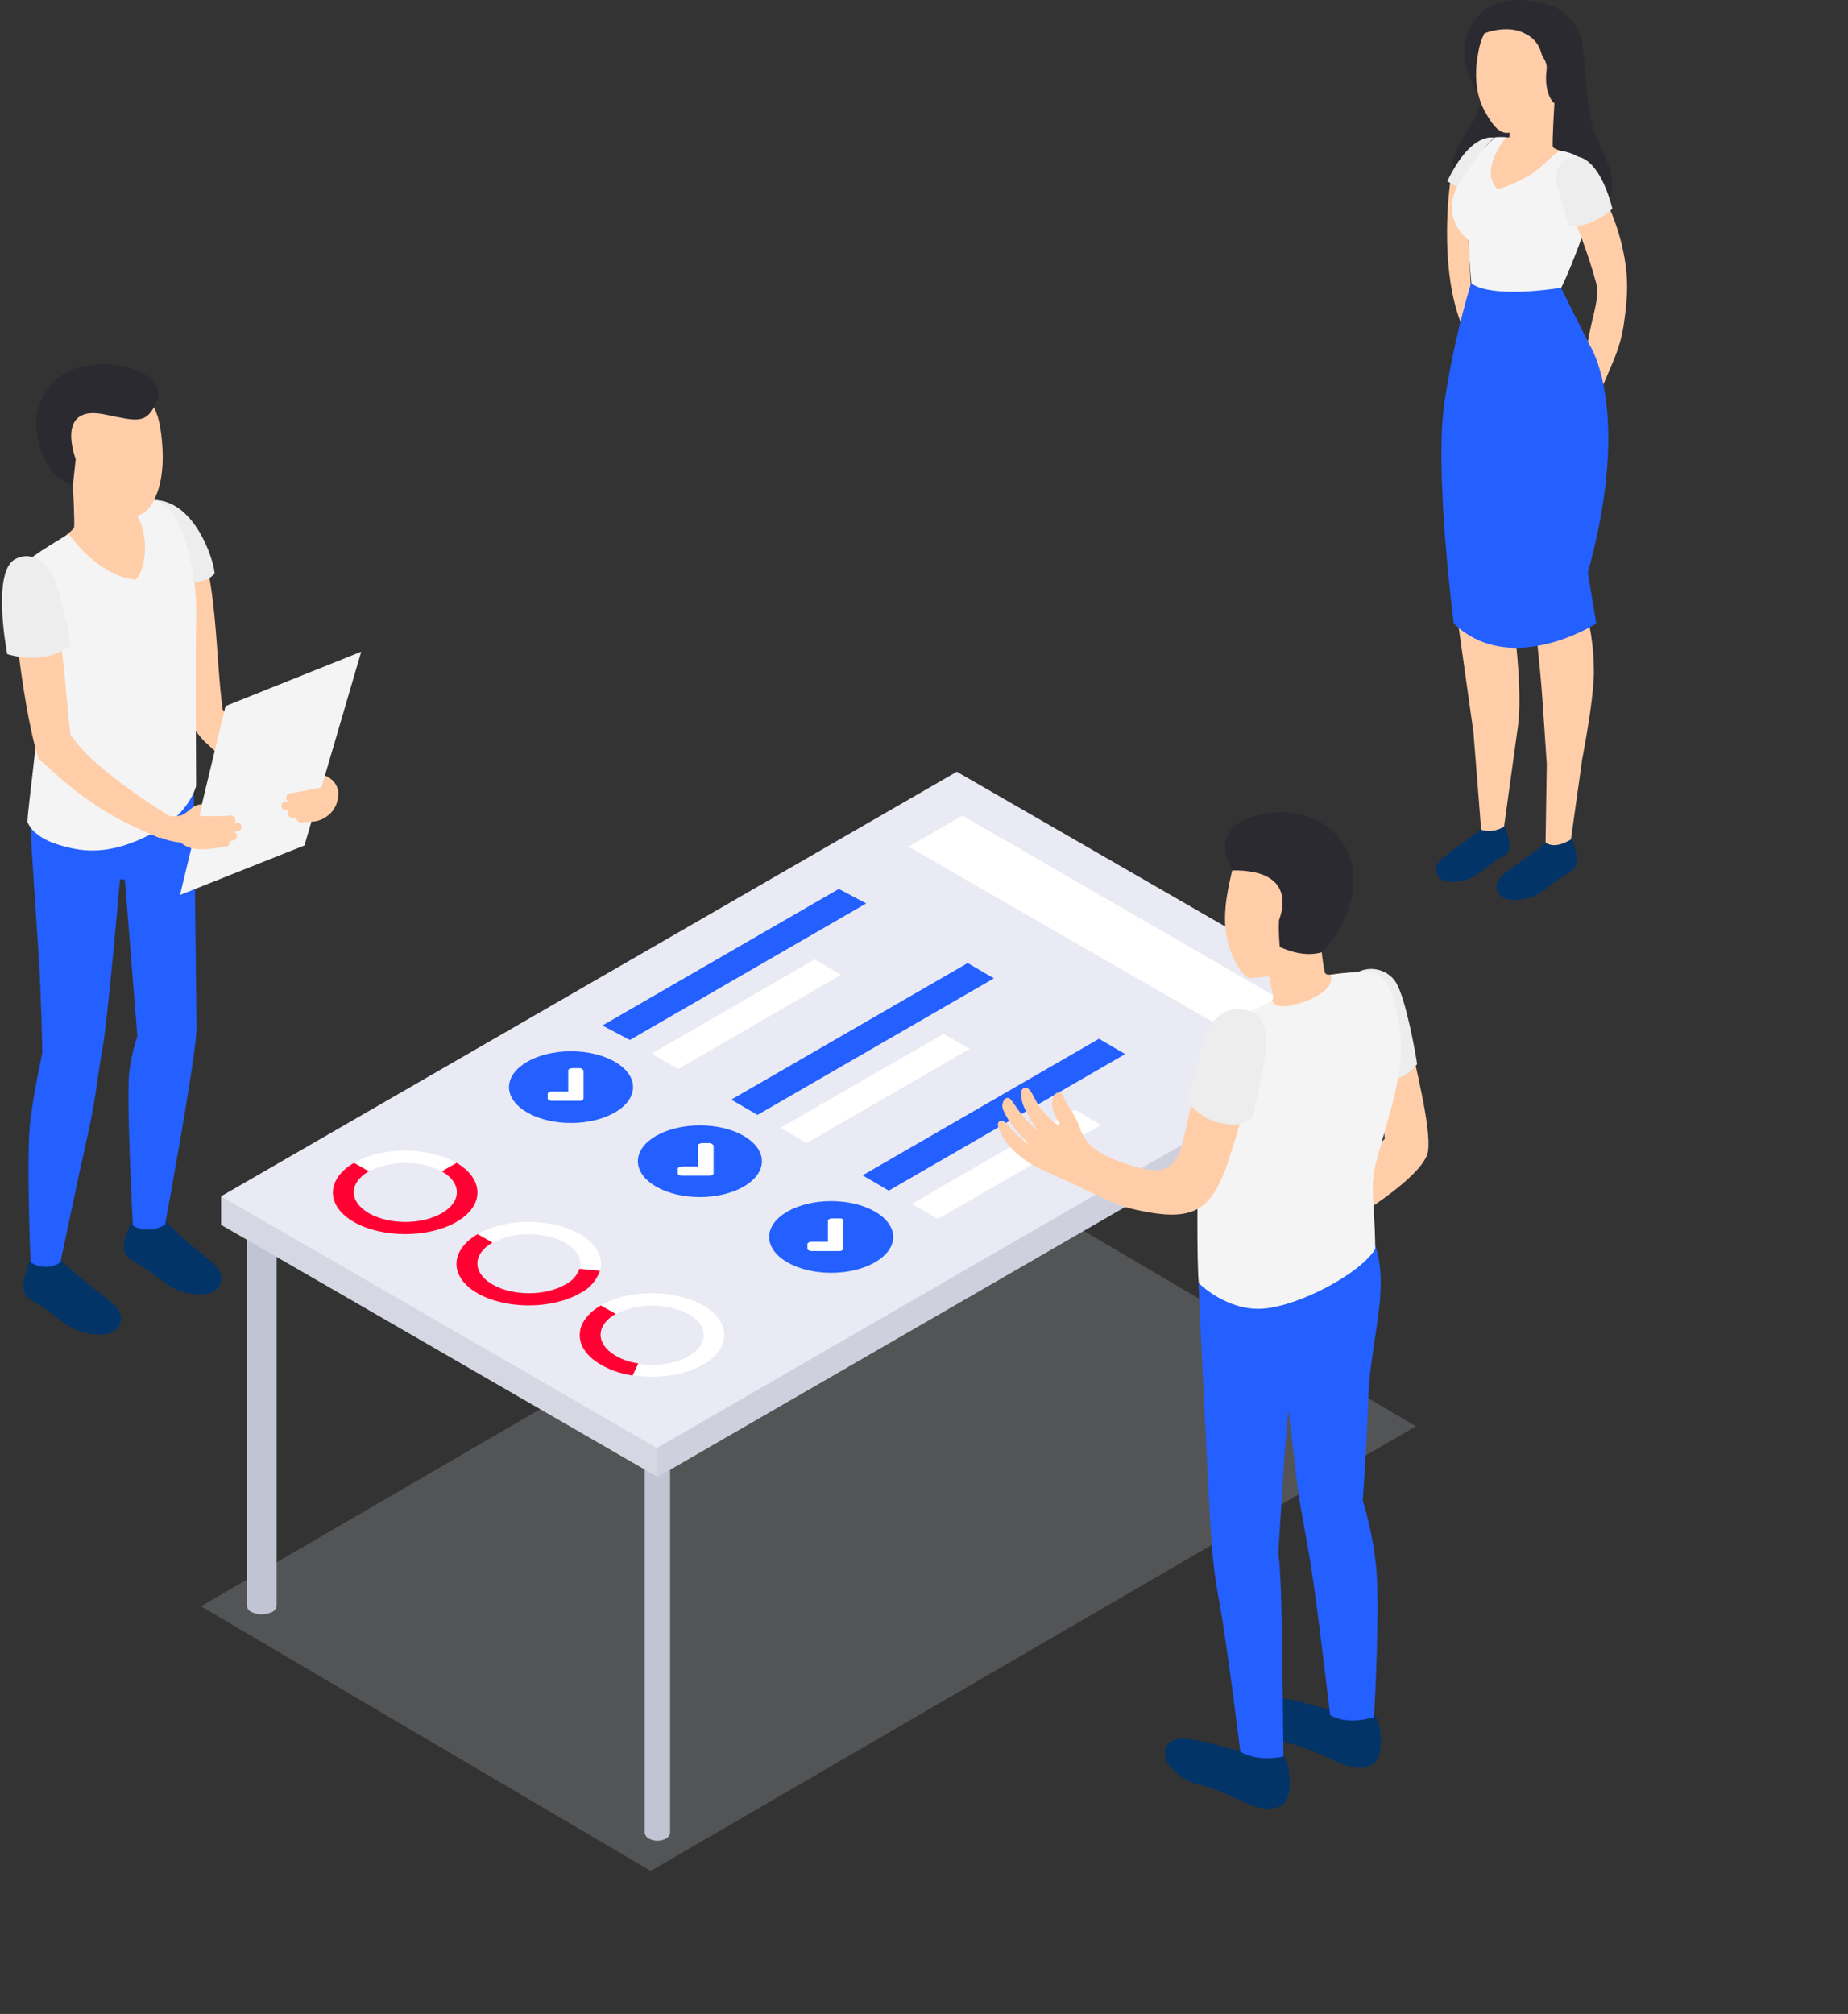 <?xml version="1.0" encoding="utf-8"?>
<!-- Generator: Adobe Illustrator 25.2.1, SVG Export Plug-In . SVG Version: 6.00 Build 0)  -->
<svg version="1.1" id="Layer_1" xmlns="http://www.w3.org/2000/svg" xmlns:xlink="http://www.w3.org/1999/xlink" x="0px" y="0px"
	 viewBox="0 0 458.9 500" style="enable-background:new 0 0 458.9 500;" xml:space="preserve">
<rect x="0" y="0" width="458.9" height="500" fill="#333333" stroke="none"/>
<style type="text/css">
	.st0{fill:#2B2A30;}
	.st1{fill:#FFCEA9;}
	.st2{fill:#F4F4F4;}
	.st3{fill:#023468;}
	.st4{fill:#245FFF;}
	.st5{fill:#EDEDED;}
	.st6{opacity:0.2;fill:#D6D8E5;enable-background:new    ;}
	.st7{fill:#C1C4D3;}
	.st8{fill:#D5D7E2;}
	.st9{fill:#E9EAF4;}
	.st10{fill:#CED0DD;}
	.st11{fill:#FFFFFF;}
	.st12{fill:#FF0233;}
</style>
<g id="Слой_2">
	<g id="Слой_1-2">
		<g id="Girl_8">
			<path id="_Контур_" class="st0" d="M374.6,2.5c1.6-2.5,13.7-4.2,17.7,6c1.5,3.9,1.3,13.8,2.5,20.1s4.2,9.8,5.3,14.8
				s-0.7,13.5-12.9,15s-21.6-2.8-24.5-6.7s-3-12.2,0-16.6s5.3-8,5.2-13.8L374.6,2.5z"/>
			<path class="st1" d="M360.1,45.4c0,0-2.9,20.2,2.6,34.6s3.9-3.7,3.9-3.7l-1.3-4.3c0,0-1.1-16.5-0.6-20.6s0.4-7.5,0.6-7.9
				s-1.1-1-1.6-1S360.1,45.4,360.1,45.4z"/>
			<path id="_Контур_2" class="st0" d="M382.6,0.7c0,0-9.1-2.6-14.6,2.3c-5,4.5-4.6,10.6-3.9,13.5s2.2,6.8,4.5,7
				S382.6,0.7,382.6,0.7z"/>
			<path id="_Контур_3" class="st1" d="M386,25.5c0,0-0.6,10.1-0.4,10.9s4,1.5,5.1,2.3s-5.5,11.2-8.8,12.7s-13.7-2.4-14.4-7.5
				c-0.7-4.8,3-8.4,4.4-9.7c1-0.1,1.9-0.1,2.9-0.1l0.3-4.9C379.5,27.8,386,25.5,386,25.5z"/>
			<path id="_Контур_4" class="st2" d="M387.4,37.4c2.9,0.4,6.1,2,6.6,3.5c0.5,1.8,1.6,10.4-0.8,17s-4.1,10.7-5.5,13.5
				c0,0-12.4,5.3-22.3-0.9c0,0-0.7-7-0.7-10.8c-9.2-8-1.3-17.9,6.5-25.6c0.9-0.1,1.9-0.1,2.8,0c0,0-6.9,8.2-2.1,12.9
				C382.1,43.9,384.1,39.3,387.4,37.4z"/>
			<path id="_Контур_5" class="st1" d="M367.1,13L367.1,13c1-6.5,5.7-11.4,12.5-11c7.1,0.5,12.5,6.6,12,13.7
				c-0.3,4-2.3,7.6-5.6,9.8c-0.2,1-0.6,1.9-1,2.9c-2.4,2.8-8.7,4.5-10.8,4.6c-1.8,0-3.4-1.7-5-4.5C365.6,22.7,366.5,16.2,367.1,13z"
				/>
			<path class="st0" d="M381.6,2c4.7,0.9,8.6,2.2,9.9,6.9c0.9,3.2,2,9.3,0.9,11.8l-0.7,1.9l-5.8,3c0,0-2.7-2.2-1.8-8.7
				c0-0.9-0.3-1.7-0.8-2.5c-0.4-0.6-0.6-1.3-0.8-2c-0.7-1.8-2-3.2-3.7-4C374.7,6,368.4,8,367.6,8.9C370,3.6,375.9,0.7,381.6,2z"/>
			<path id="_Контур_6" class="st1" d="M394.3,84.9c1.1-6.6,3-10.9,2.1-14.5c-2-7.4-4.7-14.5-8-21.4c-2.1-4.1-1.5-7,0.7-8.6
				c2.4-1.8,4.8-1,6.9,3.5c2.8,5.7,5.9,11.6,7.4,20.1c0.7,4.1,1.1,8.2-0.2,16.7c-0.9,5.9-2.8,9.3-5.1,14.9
				C397.6,97.1,393.4,90.5,394.3,84.9z"/>
			<path class="st3" d="M390.2,208.2c-2.4,1.9-6.1,0.6-6.3,0.8c-2.4,2.4-6,4.6-8.8,6.7c-1.5,1.2-3.8,2.7-3.4,5
				c0.8,4,7.2,2.8,9.6,1.6s4.4-3.3,6.7-4.7c1.6-1,3.2-1.5,3.5-3.6C391.8,212.6,390.6,208.1,390.2,208.2z"/>
			<path class="st3" d="M391.6,213c-0.3,2-1.9,2.5-3.5,3.5c-2.3,1.4-4.4,3.6-6.8,4.8c-2.2,1.1-7.9,2.3-9.4-0.6
				c0.9,3.9,7.2,2.7,9.6,1.4s4.4-3.3,6.7-4.7c1.6-1,3.2-1.5,3.5-3.6C391.6,213.6,391.6,213.3,391.6,213z"/>
			<path class="st3" d="M373.4,204.8c-2.2,1.8-5.5,0.8-5.6,0.9c-2.2,2.2-5.5,4.1-8,6.1c-1.4,1.1-3.5,2.5-3.1,4.6
				c0.7,3.7,6.6,2.6,8.8,1.4s4-3,6.1-4.3c1.5-0.9,3-1.4,3.2-3.3C375,209.1,373.8,204.8,373.4,204.8z"/>
			<path class="st3" d="M374.8,209.5c-0.3,1.8-1.8,2.3-3.2,3.2c-2.1,1.3-4,3.2-6.2,4.4c-2.1,1-7.2,2.1-8.6-0.6
				c0.8,3.6,6.6,2.4,8.8,1.3s4-3,6.1-4.3c1.5-0.9,3-1.4,3.2-3.3C374.9,210,374.9,209.7,374.8,209.5z"/>
			<path class="st1" d="M360.6,93.7c1-8.2,4.1-20.2,4.1-20.2c2.9,1.3,6,2.1,9.1,2.3c5.3,0.3,13.8-1.3,13.8-1.3
				c1.5,2.6,3.1,5.1,4.9,7.6c2.4,3.3,7,10.5,5.9,23.1c-0.7,8.2-5.4,43.3-5.4,43.3c1.8,5.9,2.8,12,2.8,18.2c0,5.1-1.4,13.8-2.9,21.8
				l-2.8,19.9c0,0-3.7,2.6-6.3,0.8l0.3-19.5c-0.3-4.8-0.8-11.8-1.1-16.3c-0.5-7.3-1.8-18.9-2.2-21.8s-1.3-8-1.7-13.6
				s-2.6-34.5-2.6-34.5l-0.3,5.4c0,0-0.3,8.8-1.5,19.6s-1.7,15.6-1.7,15.6s2.2,4,2.5,7c0.2,2.3,2.9,20.8,1.3,30.2l-3.3,23.9
				c-1.7,1.1-3.8,1.4-5.7,0.8l-1.9-24.1c-1.3-9.2-4-28.6-4.4-31.1c-0.6-3.3-1-5-1.6-15.4S359.5,102,360.6,93.7z"/>
			<path class="st4" d="M387.6,71.4l7.1,14.2c0,0,10.8,15.8-0.4,56.6l2.1,12.6c0,0-21.2,13.6-35.4,0c0,0-4.9-37.6-2.3-55
				c1.5-10,3.7-19.8,6.6-29.5c0,0,3.5,3.8,21.4,1.3"/>
			<path class="st5" d="M400.4,51.8c0,0-4.9,4.9-10.8,4.3l-2.8-9.5c0,0-1.8-5,2.4-7.2S397.9,42.1,400.4,51.8z"/>
			<path class="st5" d="M371,34.2c0,0-5.6-1.7-11.6,10.8l2.2,1.3C361.7,46.3,367.6,37.4,371,34.2z"/>
		</g>
		<g id="Men_13">
			<path class="st3" d="M7.8,312.6c2.9,2.4,7.2,0.2,7.4,0.4c3.4,3.2,7,6.1,10.7,8.9c1.8,1.4,4.6,3.3,4.1,6.1
				c-0.9,4.9-8.8,3.4-11.7,1.9s-5.4-4-8.2-5.7c-2-1.2-4-1.9-4.3-4.4C5.7,318.3,7.2,312.6,7.8,312.6z"/>
			<path class="st3" d="M33,303.3c2.9,2.4,8-0.2,8.2,0c3,3.1,6.2,5.9,9.6,8.6c1.8,1.4,4.6,3.3,4.1,6.1c-0.9,4.9-8.8,3.4-11.7,1.9
				s-5.4-4-8.2-5.7c-2-1.2-4-1.9-4.3-4.4C30.5,308.2,32.5,303.2,33,303.3z"/>
			<path id="_Контур_7" class="st4" d="M7.6,205.4c0.1,4.4,1.5,23.5,2.1,33.6s0.8,22.5,0.8,22.5s-1.7,7.4-2.9,16
				s0,35.9,0,35.9c2.3,1.5,5.2,1.5,7.4,0c0,0,4.6-21.9,6.8-31.7s2.5-15.5,3.7-21.6c1.3-7.4,4.3-41.8,4.3-41.8l1.2,0.1l3.1,38.9
				c-1,2.9-1.6,5.8-2,8.8c-0.8,6.3,0.9,38.2,0.9,38.2c2.5,1.4,5.6,1.3,8-0.3c0,0,7.8-42.2,7.8-48.6c0-4.2-0.7-60.2-0.7-60.2
				L7.6,205.4z"/>
			<path id="_Контур_8" class="st1" d="M18.1,120.5c0,0,0.5,9.6,0.3,10.4c-0.2,0.9-4.4,3.7-5.6,4.7s6.6,8.7,10.4,10.5
				s15.9-2.9,16.1-8.8c0.2-5.9-2.1-10.9-3.9-11.2S18.1,120.5,18.1,120.5z"/>
			<path class="st1" d="M44.4,138.3c0.6-4.2-2.2-8.2,0.5-11.6c9.5,9.3,8.2,33.8,10.4,49.5c7,7.3,21.1,14.6,25.1,16.4
				c0.7,0.3,1.3,0.7,1.2,1.5c-0.6,3.1-1.5,4.2-3.3,7.2c-9.3-4-16.1-6.3-27.7-17.4c-1.1-1.2-2.1-2.5-3-3.9
				C44.2,169.9,43.4,145.6,44.4,138.3z"/>
			<path id="_Контур_9" class="st2" d="M17.1,132.6c0,0,7,10.4,16.6,11.3c3.1-3,3.3-13.7-0.9-17.2c0,0,3.9-3.1,6.5-2.5
				c2.9,1.7,5,4.4,6,7.6c2.5,7.1,3.6,14.6,3.4,22.1c-0.2,10.2,0,41.2,0,41.2s-1.4,6.6-10.1,11.4s-15.3,5.4-21.2,4
				c-4.9-1.1-9-2.9-10.6-6.4c0.4-7.1,3.6-25.7,2.4-34.7s-3.1-15.6-3.6-22.9s1-7.1,4.6-9.7C12.4,135.4,14.7,133.9,17.1,132.6z"/>
			<path id="_Контур_10" class="st1" d="M39.8,106.2L39.8,106.2c-1.1-7.4-6.5-13.1-14.2-12.7c-8.1,0.4-14.4,7.4-14,15.5
				c0.2,4.6,2.6,8.8,6.4,11.4c0.3,1.1,0.7,2.2,1.2,3.2c2.7,3.2,10.9,5.1,13.3,4.8c3-0.4,4.7-1.7,6.1-5
				C41.2,117.7,40.4,109.9,39.8,106.2z"/>
			<path class="st0" d="M18.1,120.5L18.1,120.5l0.7-6.5c0,0-5.3-13.7,7.2-11.1c8.3,1.7,10.3,2.5,12.9-3.1S32.6,89.3,22,90.7
				c-7.5,0.8-13.2,7.2-13,14.8C9.3,109.6,10.4,117.8,18.1,120.5z"/>
			<path class="st1" d="M3.5,142.4c3.6-1,0.9-0.2,3.6-1c9.4,9.3,8.3,25.2,10.4,40.9c5.2,8.6,24.6,20.3,24.6,20.3
				c0.2,1.7-0.3,2.2-2.4,5.5c-9.3-4-17.1-7.5-28.8-18.6c-0.5-0.4-1.1-0.6-1.3-1.1C6.2,178.4,2.5,149.7,3.5,142.4z"/>
			<polygon class="st2" points="89.7,161.8 75.6,209.9 44.7,222.2 56,175.3 			"/>
			<path class="st1" d="M37.2,202.9c0.5-1.6,1.7-1.2,3-0.8c1.4,0.6,3,0.7,4.6,0.4c1.3-0.4,2.2-1.5,3.3-2.2c0.6-0.4,1.3-0.6,2.1-0.6
				c-0.1,0.4-0.7,2.9-0.7,2.9s6.8,0.1,7.5-0.1c0.6-0.2,1.2,0.2,1.4,0.8c0.1,0.4,0,0.8-0.3,1l0.5-0.1c1.4-0.3,2,1.8,0.6,2.1
				c-0.4,0.1-0.8,0.1-1.1,0.2c0.9,0.4,1.1,1.8,0,2.1c-0.1,0-0.2,0-0.3,0.1c-0.2,0.1-0.3,0.1-0.5,0.1c-0.1,0-0.1,0-0.2,0
				c0.1,0.7-0.3,1.3-1,1.4c0,0,0,0,0,0c-3.3,0.4-8.2,1.7-11.2-1c-2.1-0.2-4.1-0.8-6-1.6C36.7,206.7,36.7,204.9,37.2,202.9z"/>
			<path class="st1" d="M71,199c0.2,0,0.3,0,0.5,0c-0.5-0.4-0.6-1.1-0.2-1.6c0.2-0.3,0.5-0.5,0.9-0.5c0.7,0,7.7-1.4,7.7-1.4l0.8-2.9
				c0-0.2,1.2,0.6,1.2,0.6c1.2,0.8,2,2.1,2.1,3.5c0.1,2-0.6,3.9-2,5.3c-1.3,1.2-2.9,2-4.7,2c-0.8,0.1-1.7,0.1-2.4,0.2
				c-0.7,0-1.3-0.5-1.3-1.1c0,0,0,0,0-0.1h-0.2c-0.2,0-0.3,0-0.5,0h-0.4c-1.2,0-1.3-1.5-0.5-2c-0.4,0-0.8,0.1-1.1,0.1
				C69.5,201.2,69.6,199,71,199z"/>
			<path class="st5" d="M48.3,144.6c0,0,3.6-0.2,5-2.3c-0.3-3.6-4.8-17.1-14-18.1c2.5,1.7,4.5,4.1,5.7,6.9
				C46.8,135.2,48.3,144.6,48.3,144.6z"/>
			<path class="st5" d="M1.8,162.4c0,0,9.1,3.1,15.5-2.1c0.7-1.2-3.7-16.7-3.7-16.7s-3.8-7.9-9.8-4.8S1.8,162.4,1.8,162.4z"/>
		</g>
		<polygon class="st6" points="351.6,354.1 161.6,464.5 49.9,398.8 239.9,288.4 		"/>
		<path class="st7" d="M61.3,296.4v102.3c0.1,0.7,0.5,1.2,1.1,1.5c1.6,0.8,3.5,0.8,5.2,0c0.6-0.3,1-0.8,1.1-1.5l0,0V296.4H61.3z"/>
		<path class="st7" d="M160.1,336.2v118.7c0,0.6,0.4,1.2,0.9,1.5c1.4,0.8,3.1,0.8,4.5,0c0.5-0.3,0.9-0.9,0.9-1.5l0,0V336.2H160.1z"
			/>
		<path class="st7" d="M330.9,257v96.8c0,0.6,0.4,1.2,0.9,1.5c1.4,0.8,3.1,0.8,4.5,0c0.5-0.3,0.9-0.9,0.9-1.5l0,0V257H330.9z"/>
		<polygon class="st8" points="163.3,366.7 54.9,304.1 54.9,296.8 163.3,359.4 		"/>
		<polygon class="st9" points="346,254.1 163.3,359.6 54.9,297 237.6,191.6 		"/>
		<polygon class="st10" points="346,261.2 163.3,366.7 163.3,359.4 346,253.9 		"/>
		<path class="st11" d="M113.3,303.4c-7,4-18.4,4-25.4,0s-7-10.6,0-14.7s18.4-4,25.4,0S120.3,299.4,113.3,303.4z M91.6,290.9
			c-5,2.9-5,7.5,0,10.4s13.1,2.9,18.1,0s5-7.5,0-10.4S96.6,288,91.6,290.9L91.6,290.9z"/>
		<path class="st12" d="M113.3,303.4c-7,4-18.4,4-25.4,0s-7-10.6,0-14.7l3.7,2.1c-5,2.9-5,7.5,0,10.4s13.1,2.9,18.1,0s5-7.5,0-10.4
			l3.7-2.1C120.3,292.8,120.3,299.4,113.3,303.4z"/>
		<path class="st11" d="M144,321.1c-7,4-18.4,4-25.4,0s-7-10.6,0-14.7s18.4-4,25.4,0S151,317.1,144,321.1z M122.3,308.6
			c-5,2.9-5,7.5,0,10.4s13.1,2.9,18.1,0s5-7.5,0-10.4S127.2,305.7,122.3,308.6L122.3,308.6z"/>
		<path class="st12" d="M144,321.1c-7,4-18.4,4-25.4,0s-7-10.6,0-14.7l3.7,2.1c-5,2.9-5,7.5,0,10.4s13.1,2.9,18.1,0
			c1.6-0.8,2.9-2.2,3.5-3.9l5.1,0.5C148.1,318,146.3,320,144,321.1z"/>
		<path class="st11" d="M174.6,338.8c-7,4-18.4,4-25.4,0s-7-10.6,0-14.7s18.4-4,25.4,0S181.6,334.8,174.6,338.8z M152.9,326.3
			c-5,2.9-5,7.5,0,10.4s13.1,2.9,18.1,0s5-7.6,0-10.4S157.9,323.4,152.9,326.3z"/>
		<path class="st12" d="M157.1,341.5c-2.8-0.4-5.5-1.3-7.9-2.7c-7-4-7-10.6,0-14.7l3.7,2.1c-5,2.9-5,7.5,0,10.4
			c1.7,1,3.6,1.6,5.6,1.9L157.1,341.5z"/>
		<ellipse class="st4" cx="141.8" cy="269.9" rx="15.4" ry="8.9"/>
		<polygon class="st4" points="215.1,224.3 156.4,258.2 149.6,254.6 208.3,220.7 		"/>
		<polygon class="st11" points="208.9,242 168.4,265.4 161.8,261.6 202.3,238.2 		"/>
		<ellipse class="st4" cx="173.8" cy="288.3" rx="15.4" ry="8.9"/>
		<polygon class="st4" points="246.8,242.9 188.1,276.8 181.6,273 240.3,239.1 		"/>
		<polygon class="st11" points="240.8,260.4 200.3,283.8 193.8,280 234.3,256.7 		"/>
		<ellipse class="st4" cx="206.4" cy="307.1" rx="15.4" ry="8.9"/>
		<polygon class="st4" points="279.4,261.7 220.7,295.6 214.2,291.8 272.9,257.9 		"/>
		<polygon class="st11" points="273.4,279.3 232.9,302.6 226.4,298.9 266.9,275.5 		"/>
		<path class="st11" d="M144,265.2h-1.9c-0.2,0-0.5,0-0.7,0.2c-0.2,0.1-0.3,0.2-0.3,0.4v5.2h-4.1c-0.2,0-0.5,0-0.7,0.2
			c-0.2,0.1-0.3,0.2-0.3,0.4v1.1c0,0.2,0.1,0.3,0.3,0.4c0.2,0.1,0.4,0.2,0.7,0.2h6.9c0.2,0,0.5,0,0.7-0.2c0.2-0.1,0.3-0.2,0.3-0.4
			v-6.8c0-0.2-0.1-0.3-0.3-0.4C144.5,265.3,144.2,265.2,144,265.2z"/>
		<path class="st11" d="M176.2,283.8h-1.9c-0.2,0-0.5,0.1-0.7,0.2c-0.2,0.1-0.3,0.2-0.3,0.4v5.2h-4c-0.2,0-0.5,0.1-0.7,0.2
			c-0.2,0.1-0.3,0.2-0.3,0.4v1.1c0,0.2,0.1,0.3,0.3,0.4c0.2,0.1,0.4,0.2,0.7,0.2h6.9c0.2,0,0.5-0.1,0.7-0.2c0.2-0.1,0.3-0.2,0.3-0.4
			v-6.8c0-0.2-0.1-0.3-0.3-0.4C176.7,283.9,176.4,283.8,176.2,283.8z"/>
		<path class="st11" d="M208.5,302.5h-1.9c-0.2,0-0.5,0-0.7,0.2c-0.2,0.1-0.3,0.2-0.3,0.4v5.2h-4.1c-0.2,0-0.5,0-0.7,0.2
			c-0.2,0.1-0.3,0.2-0.3,0.4v1.1c0,0.2,0.1,0.3,0.3,0.4c0.2,0.1,0.4,0.2,0.7,0.2h6.9c0.2,0,0.5,0,0.7-0.2c0.2-0.1,0.3-0.2,0.3-0.4
			V303c0-0.1-0.1-0.3-0.3-0.4C209,302.5,208.8,302.5,208.5,302.5z"/>
		<polygon class="st11" points="312.9,260.5 225.6,210.2 239,202.5 326.2,252.9 		"/>
		<g id="Men_1">
			<path id="_Контур_11" class="st1" d="M350.3,258.4c0.5,4,5.3,21.5,4.3,27.5s-17.5,16-17.5,16l-2.3-10.2l9.1-9l-2.5-17
				L350.3,258.4z"/>
			<path id="_Контур_12" class="st5" d="M337.5,241.2c3.3-1.5,7.3-0.3,9.2,2.8c2.4,4,4.9,17.8,5.2,20.2c0,0-3.4,4.7-8.5,3.9
				L337.5,241.2z"/>
			<path class="st3" d="M318.7,435.9c-3.6,1-7.4,0.5-10.7-1.3c-2.6,0.1-16.5-5.9-18.4-0.9c-1.7,4.4,4.4,8.5,7.6,9.2
				c7,1.7,12.3,5.2,15.1,5.8c2.1,0.4,4.8,0.7,6.5-0.9C320.9,445.8,320.7,438.5,318.7,435.9z"/>
			<path class="st3" d="M341.3,425.7c-3.6,1-7.4,0.5-10.7-1.3c-2.6,0.1-16.5-5.9-18.4-0.9c-1.7,4.4,4.4,8.5,7.6,9.2
				c7,1.7,12.3,5.2,15.1,5.8c2.1,0.5,4.8,0.7,6.5-0.9C343.5,435.7,343.3,428.3,341.3,425.7z"/>
			<path id="_Контур_13" class="st4" d="M341.6,387.8c-0.6-5.2-1.7-10.3-3.2-15.3c0,0,1-13.2,1.4-25.7
				c0.5-14.2,5.5-26.7,1.6-38l-43.8,9.7c0,0,2.6,56.6,3.2,63.4c0.3,5.3,1,10.6,2,15.9c2,11,5.2,37.1,5.2,37.1
				c4.6,2.7,10.7,1.2,10.7,1.2s-0.3-33-0.6-41c-0.4-9.7-0.7-8.9-0.7-8.9l1.5-24.1l1-12c0,0,1.2,8.8,2,16.6c0.7,6.8,2.3,13,4.2,25.8
				c1.6,11,4.2,33.3,4.2,33.3c4.6,2.7,10.9,0.5,10.9,0.5S342.9,397.4,341.6,387.8z"/>
			<path id="_Контур_14" class="st1" d="M335.2,241.5c-3.3,0.2-5.8,1-6.2,0c-0.4-1.7-0.6-3.5-0.8-5.2c0.4-1,0.7-2,0.7-2
				c4.2-2.6,5.5-7.1,6.1-12.4c0.9-9-3.9-16.9-12.9-17.8c-8.5-0.9-14.7,5.1-16.4,13.2c-0.9,4-2.7,11.7-0.3,18.3
				c1.3,3.7,3.1,6.6,4.8,7.2c1.7,0,3.3-0.2,5-0.4l0,0c0,0,0.4,2.5,0.8,4.1s0.2,2.5-3,4.4s4.8,6,10.1,5.6s11.1-3.6,12.8-7
				C337.7,245.8,337.5,241.3,335.2,241.5z"/>
			<path id="_Контур_15" class="st2" d="M330.4,242c0.9,2.3-1.4,5.1-7.7,7.1s-6.8-0.6-6.8-0.6s-9.2,4.2-12.2,6.3
				c-3.8,2.6-5.4,10.2-5.9,23.1c-0.6,14.9-0.6,36.9-0.1,40.7c0,0,7,7,16,6.3s24.1-8.7,27.8-14.8c-0.1-13-1.6-15.1,0.5-22.6
				c4.8-17.2,7.4-24.2,5-35.6c-1.9-9.4-4.6-10.6-8.4-10.5C335.8,241.3,333.1,241.6,330.4,242z"/>
			<path id="_Контур_16" class="st1" d="M283.6,290.1c7.4,1.9,9.1-2.8,10.1-6.6c2.3-9.3,3.6-17.8,5.4-23
				c2.1-6.2,4.2-7.2,7.2-8.5c3.6-1.4,6.6,1.6,5.4,9.5c-1.4,9.4-3.2,16-6.8,27.1c-0.9,2.9-3,8.1-6.1,10.6c-3.8,3.1-9.5,2.9-18.2,0.8
				c-3.7-0.9-7.8-3.1-14.8-6.4c-1.9-0.9-3.3-1.5-6.9-3.1s-7.4-4.5-9.2-7.2s-2.1-4-1.8-4.6c0.5-0.8,1.3-0.6,2.3,0.5
				c1.5,1.9,3.3,3.6,5.3,4.9c0,0-2.3-2.4-3.6-4c-1.1-1.4-2.1-2.9-2.8-4.6c-0.7-1.6,0.7-3.8,1.8-2.6s1.5,2.3,3.5,4.6
				c1,1.2,2.2,2.3,3.4,3.3c-1.2-1.6-2.2-3.3-3.1-5.1c-0.8-1.4-1.2-3-1.1-4.6c0-0.8,1.2-1.8,2.3-0.2c1,1.4,1.6,3.6,4,6
				c1.7,1.8,3.1,2.8,3.2,2.3s-1-1.5-1.6-3.5s0-4.2,1.1-4.4s0.9-0.2,1.8,1.7s2.3,3.3,3.4,6.1c0.6,2,1.6,3.8,3,5.2
				C272.6,286.2,276.6,288.3,283.6,290.1z"/>
			<path id="_Контур_17" class="st5" d="M309.1,250.7c-4.9-0.7-8.4,1.5-10.6,9s-3.7,13.6-3.7,13.6c2,2.8,4.9,4.8,8.3,5.5
				c5.9,1.4,8-1.4,8-1.4s1.6-7.8,2.7-13.1S315.2,251.6,309.1,250.7z"/>
			<path class="st0" d="M306,216.1c0,0-7.8-11.8,9.1-14.2c12.2-1.7,20,6.1,20.9,14.6c0.9,8.1-4.1,16.5-7.7,19.9
				c-1.8,0.6-5.5,1-10.5-1.3c-0.2-2.2-0.3-4.4-0.2-6.6C317.5,228.4,323.4,215.9,306,216.1z"/>
		</g>
	</g>
</g>
</svg>
